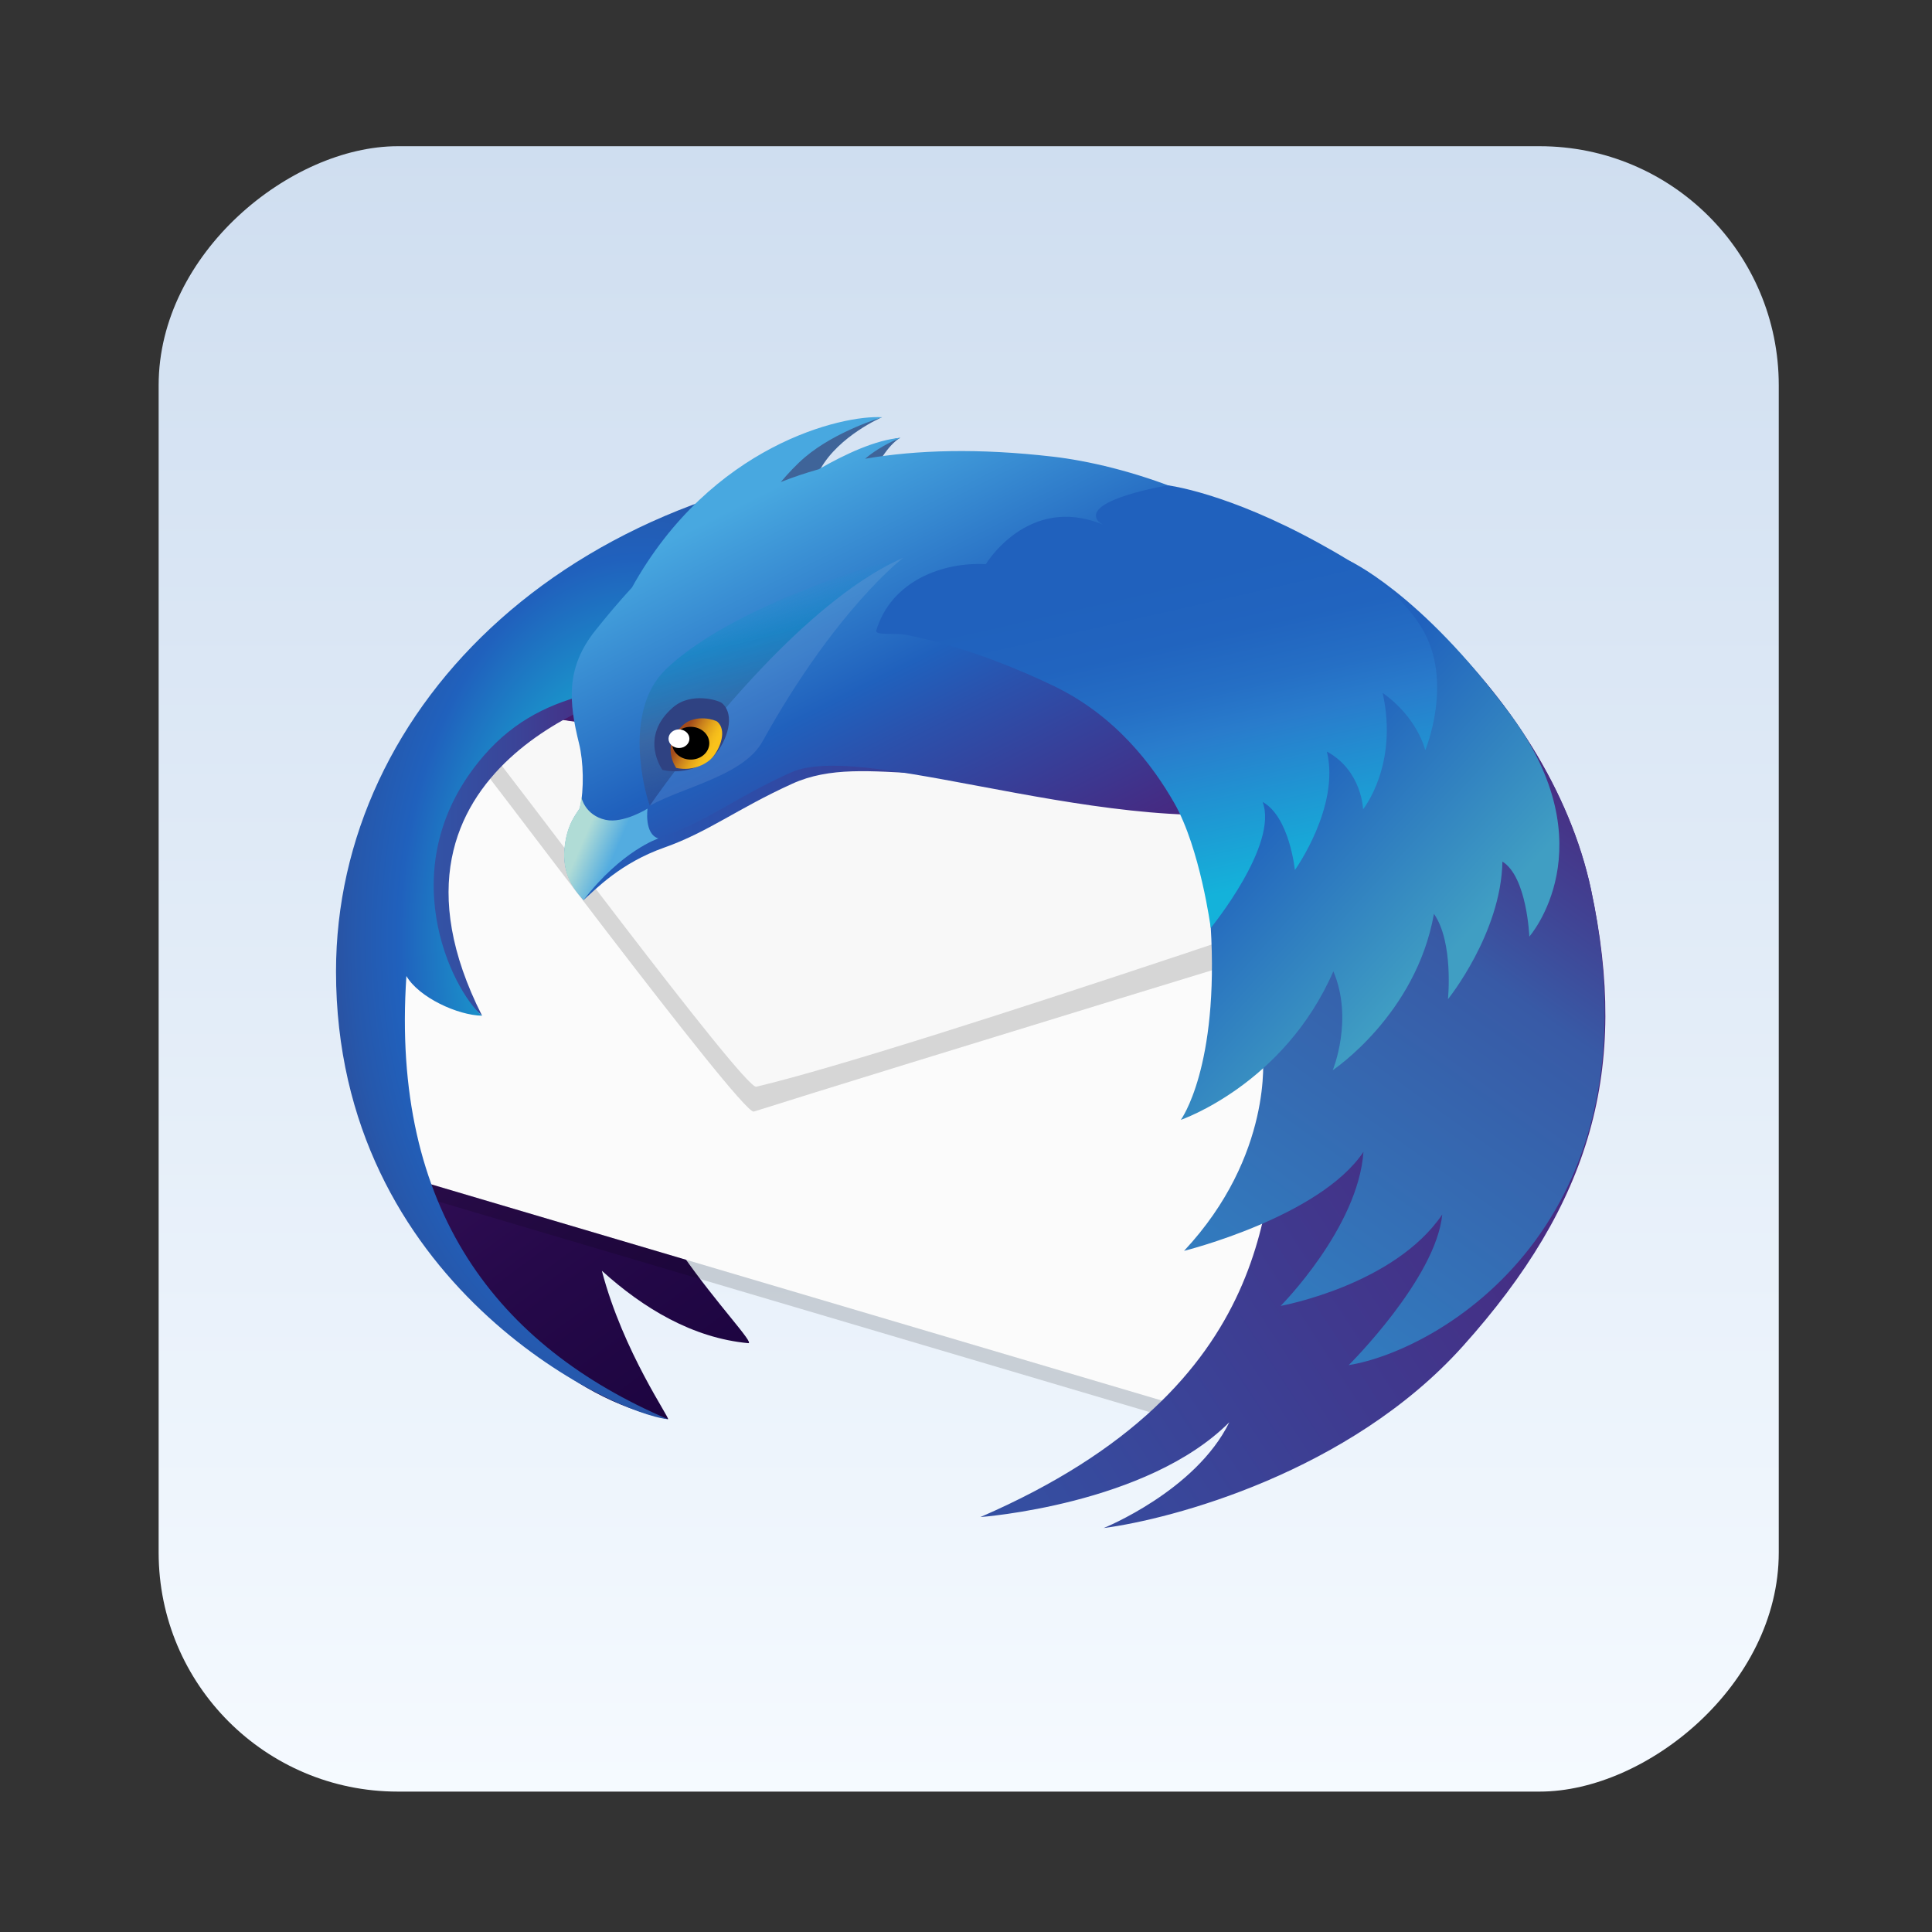 <?xml version="1.0" encoding="UTF-8" standalone="no"?>
<!-- Created with Inkscape (http://www.inkscape.org/) -->

<svg
   version="1.1"
   width="100%"
   height="100%"
   viewBox="0 0 512 512"
   id="svg2"
   sodipodi:docname="fastmail (copy).svg"
   inkscape:version="1.1 (c68e22c387, 2021-05-23)"
   xmlns:inkscape="http://www.inkscape.org/namespaces/inkscape"
   xmlns:sodipodi="http://sodipodi.sourceforge.net/DTD/sodipodi-0.dtd"
   xmlns:xlink="http://www.w3.org/1999/xlink"
   xmlns="http://www.w3.org/2000/svg"
   xmlns:svg="http://www.w3.org/2000/svg"
   xmlns:rdf="http://www.w3.org/1999/02/22-rdf-syntax-ns#"
   xmlns:cc="http://creativecommons.org/ns#"
   xmlns:dc="http://purl.org/dc/elements/1.1/">
  <rect x="0" y="0" width="512" height="512" fill="#333333" stroke="none"/>
  <sodipodi:namedview
     id="namedview39"
     pagecolor="#ffffff"
     bordercolor="#666666"
     borderopacity="1.0"
     inkscape:pageshadow="2"
     inkscape:pageopacity="0.0"
     inkscape:pagecheckerboard="0"
     showgrid="false"
     inkscape:zoom="0.42773437"
     inkscape:cx="8.1826485"
     inkscape:cy="245.47945"
     inkscape:window-width="1366"
     inkscape:window-height="706"
     inkscape:window-x="0"
     inkscape:window-y="0"
     inkscape:window-maximized="1"
     inkscape:current-layer="svg2" />
  <defs
     id="defs4">
    <filter
       color-interpolation-filters="sRGB"
       id="7"
       x="-0.018"
       y="-0.018"
       width="1.036"
       height="1.036">
      <feGaussianBlur
         id="feGaussianBlur7"
         stdDeviation="3.772" />
    </filter>
    <linearGradient
       y1="19.564"
       x2="0"
       y2="504.02"
       id="8"
       gradientUnits="userSpaceOnUse">
      <stop
         id="stop10"
         style="stop-color:#f3f3f3;stop-opacity:1"
         offset="0" />
      <stop
         id="stop12"
         style="stop-color:#eeeeee;stop-opacity:1"
         offset="0.5" />
      <stop
         id="stop14"
         style="stop-color:#ebebeb;stop-opacity:1"
         offset="1" />
    </linearGradient>
    <linearGradient
       x1="257"
       x2="362"
       id="5"
       xlink:href="#0"
       gradientUnits="userSpaceOnUse"
       gradientTransform="matrix(1.028,0,0,1.462,-383.737,-115.702)" />
    <linearGradient
       x1="257"
       x2="362"
       id="6"
       xlink:href="#0"
       gradientUnits="userSpaceOnUse"
       gradientTransform="matrix(1.038,0,0,1.462,-467.249,-124.14)" />
    <linearGradient
       x1="257"
       x2="362"
       id="4"
       xlink:href="#0"
       gradientUnits="userSpaceOnUse"
       gradientTransform="matrix(1.028,0,0,1.462,-610.004,-127.971)" />
    <linearGradient
       x1="257"
       x2="362"
       id="3"
       xlink:href="#0"
       gradientUnits="userSpaceOnUse"
       gradientTransform="matrix(1.038,0,0,1.462,-427.092,-112.11)" />
    <linearGradient
       id="0">
      <stop
         id="stop21"
         style="stop-color:#000000;stop-opacity:1"
         offset="0" />
      <stop
         id="stop23"
         style="stop-color:#ffffff;stop-opacity:1"
         offset="1" />
    </linearGradient>
    <linearGradient
       x1="257"
       x2="362"
       id="2"
       xlink:href="#0"
       gradientUnits="userSpaceOnUse"
       gradientTransform="matrix(1.038,0,0,1.462,-467.249,-112.11)" />
    <linearGradient
       x1="257"
       x2="362"
       id="1"
       xlink:href="#0"
       gradientUnits="userSpaceOnUse"
       gradientTransform="matrix(1.038,0,0,1.462,-467.253,-112.11)" />
    <linearGradient
       id="SVGID_3_"
       gradientUnits="userSpaceOnUse"
       x1="212.132"
       x2="284.116"
       y1="189.196"
       y2="261.18">
      <stop
         offset="0"
         stop-color="#ebeff0"
         id="stop12-3" />
      <stop
         offset="1"
         stop-color="#e3e5e4"
         id="stop14-6" />
    </linearGradient>
    <linearGradient
       gradientTransform="matrix(0.692,0,0,0.676,117.88,177.07)"
       gradientUnits="userSpaceOnUse"
       y2="516.46"
       x2="409.49"
       y1="542.8"
       x1="409.57"
       id="0-7">
      <stop
         stop-color="#e54141"
         id="stop2" />
      <stop
         offset="1"
         stop-color="#ffbd00"
         id="stop4" />
    </linearGradient>
    <linearGradient
       inkscape:collect="always"
       xlink:href="#a-3-5"
       id="linearGradient920"
       x1="38.5"
       y1="256"
       x2="473.5"
       y2="256"
       gradientUnits="userSpaceOnUse"
       gradientTransform="matrix(1.002,0,0,0.987,-513.383,4.042)" />
    <linearGradient
       id="0-3"
       gradientUnits="userSpaceOnUse"
       y1="545.14"
       x2="0"
       y2="518.14">
      <stop
         stop-color="#a150c9"
         id="stop8" />
      <stop
         offset="1"
         stop-color="#e39aff"
         id="stop10-5" />
    </linearGradient>
    <linearGradient
       gradientUnits="userSpaceOnUse"
       gradientTransform="translate(484.929,-250.949)"
       y2="62"
       y1="2"
       x2="32"
       x1="32"
       id="a-3-5">
      <stop
         id="stop870"
         offset="0"
         stop-color="#f5faff" />
      <stop
         id="stop872"
         offset="1"
         stop-color="#cfdef0" />
    </linearGradient>
    <linearGradient
       gradientUnits="userSpaceOnUse"
       y2="533.06"
       x2="0"
       y1="541.16"
       id="1-9-6-36"
       gradientTransform="matrix(1.499,0,0,1.499,100.439,-473.615)">
      <stop
         stop-color="#0976da"
         id="stop52-7-7" />
      <stop
         offset="1"
         stop-color="#5de5f0"
         id="stop54-5-5" />
    </linearGradient>
    <linearGradient
       id="linearGradient-1"
       x1="93.545"
       x2="18.602"
       y1="104.29"
       y2="21.722"
       gradientTransform="scale(1.05,0.953)"
       gradientUnits="userSpaceOnUse">
      <stop
         stop-color="#130036"
         offset="0"
         id="stop9" />
      <stop
         stop-color="#18023B"
         offset=".23"
         id="stop11" />
      <stop
         stop-color="#26094A"
         offset=".512"
         id="stop13" />
      <stop
         stop-color="#3D1563"
         offset=".821"
         id="stop15" />
      <stop
         stop-color="#4E1D75"
         offset="1"
         id="stop17" />
    </linearGradient>
    <linearGradient
       id="linearGradient-2"
       x1="6.166"
       x2="34.739"
       y1="38.339"
       y2="38.339"
       gradientTransform="scale(0.817,1.223)"
       gradientUnits="userSpaceOnUse">
      <stop
         stop-color="#3156A8"
         offset="0"
         id="stop20" />
      <stop
         stop-color="#3351A4"
         offset=".247"
         id="stop22" />
      <stop
         stop-color="#3B4397"
         offset=".536"
         id="stop24" />
      <stop
         stop-color="#472C82"
         offset=".845"
         id="stop26" />
      <stop
         stop-color="#4E1D75"
         offset="1"
         id="stop28" />
    </linearGradient>
    <radialGradient
       id="radialGradient-3"
       cx="38.773"
       cy="42.032"
       r="55.952"
       gradientTransform="scale(0.75,1.334)"
       gradientUnits="userSpaceOnUse">
      <stop
         stop-color="#14CDDA"
         offset=".165"
         id="stop31" />
      <stop
         stop-color="#2061BD"
         offset=".548"
         id="stop33" />
      <stop
         stop-color="#2658AC"
         offset=".655"
         id="stop35" />
      <stop
         stop-color="#373F81"
         offset=".864"
         id="stop37" />
      <stop
         stop-color="#432D62"
         offset="1"
         id="stop39" />
    </radialGradient>
    <linearGradient
       id="linearGradient1008"
       x1="0.198"
       x2="58.433"
       y1="29.618"
       y2="29.618"
       gradientTransform="scale(1.242,0.805)"
       gradientUnits="userSpaceOnUse"
       xlink:href="#linearGradient-4" />
    <linearGradient
       id="linearGradient-4"
       x1="1.1634e-05"
       y1="0.5"
       y2="0.5">
      <stop
         stop-color="#2061BD"
         offset="0"
         id="stop43" />
      <stop
         stop-color="#2B51AC"
         offset=".185"
         id="stop45" />
      <stop
         stop-color="#442C84"
         offset=".683"
         id="stop47" />
      <stop
         stop-color="#4E1D75"
         offset=".941"
         id="stop49" />
    </linearGradient>
    <linearGradient
       id="linearGradient1138"
       x1="1.1634e-05"
       y1="0.5"
       y2="0.5">
      <stop
         stop-color="#2061BD"
         offset="0"
         id="stop1130" />
      <stop
         stop-color="#2B51AC"
         offset=".185"
         id="stop1132" />
      <stop
         stop-color="#442C84"
         offset=".683"
         id="stop1134" />
      <stop
         stop-color="#4E1D75"
         offset=".941"
         id="stop1136" />
    </linearGradient>
    <linearGradient
       id="linearGradient-5"
       x1="27.301"
       x2="69.007"
       y1="13.621"
       y2="65.202"
       gradientTransform="scale(1.193,0.838)"
       gradientUnits="userSpaceOnUse">
      <stop
         stop-color="#48A8E0"
         offset=".02"
         id="stop52" />
      <stop
         stop-color="#2061BD"
         offset=".388"
         id="stop54" />
      <stop
         stop-color="#2B51AC"
         offset=".497"
         id="stop56" />
      <stop
         stop-color="#442C84"
         offset=".789"
         id="stop58" />
      <stop
         stop-color="#4E1D75"
         offset=".941"
         id="stop60" />
    </linearGradient>
    <linearGradient
       id="linearGradient-6"
       x1="12.234"
       x2="135.44"
       y1="131.42"
       y2="16.994"
       gradientTransform="scale(0.791,1.264)"
       gradientUnits="userSpaceOnUse">
      <stop
         stop-color="#3156A8"
         offset=".379"
         id="stop63" />
      <stop
         stop-color="#4E1D75"
         offset="1"
         id="stop65" />
    </linearGradient>
    <linearGradient
       id="linearGradient-7"
       x1="55.196"
       x2="117.71"
       y1="118.27"
       y2="13.812"
       gradientTransform="scale(0.863,1.159)"
       gradientUnits="userSpaceOnUse">
      <stop
         stop-color="#29ABE2"
         offset="0"
         id="stop68" />
      <stop
         stop-color="#385AA6"
         offset=".773"
         id="stop70" />
      <stop
         stop-color="#414293"
         offset=".858"
         id="stop72" />
      <stop
         stop-color="#4E1D75"
         offset="1"
         id="stop74" />
    </linearGradient>
    <linearGradient
       id="linearGradient-8"
       x1="26.261"
       x2="29.51"
       y1="40.964"
       y2="42.493"
       gradientTransform="scale(0.904,1.106)"
       gradientUnits="userSpaceOnUse">
      <stop
         stop-color="#B0DCD6"
         offset="0"
         id="stop77" />
      <stop
         stop-color="#53ACE0"
         offset="1"
         id="stop79" />
    </linearGradient>
    <linearGradient
       id="linearGradient1016"
       x1="4.662"
       x2="0.735"
       y1="4.271"
       y2="2.403"
       gradientTransform="scale(1.5,0.666)"
       gradientUnits="userSpaceOnUse"
       xlink:href="#linearGradient-9" />
    <linearGradient
       id="linearGradient-9"
       x1="0.907"
       x2="0.105"
       y1="0.714"
       y2="0.332">
      <stop
         stop-color="#3092B9"
         offset="0"
         id="stop83" />
      <stop
         stop-color="#258DB6"
         offset=".22"
         id="stop85" />
      <stop
         stop-color="#1685B1"
         offset=".656"
         id="stop87" />
      <stop
         stop-color="#1082AF"
         offset="1"
         id="stop89" />
    </linearGradient>
    <linearGradient
       id="linearGradient-10"
       x1="40.854"
       x2="45.837"
       y1="18.208"
       y2="37.132"
       gradientTransform="scale(0.973,1.028)"
       gradientUnits="userSpaceOnUse">
      <stop
         stop-color="#1398D1"
         stop-opacity="0"
         offset=".007"
         id="stop92" />
      <stop
         stop-color="#1187C2"
         stop-opacity=".62"
         offset=".248"
         id="stop94" />
      <stop
         stop-color="#3F6499"
         stop-opacity=".71"
         offset=".642"
         id="stop96" />
      <stop
         stop-color="#2F4282"
         stop-opacity=".5"
         offset="1"
         id="stop98" />
    </linearGradient>
    <linearGradient
       id="linearGradient-11"
       x1="37.583"
       x2="34.781"
       y1="34.329"
       y2="32.799"
       gradientTransform="scale(0.953,1.049)"
       gradientUnits="userSpaceOnUse">
      <stop
         stop-color="#F9C21B"
         offset="0"
         id="stop101" />
      <stop
         stop-color="#F3BA1B"
         offset=".148"
         id="stop103" />
      <stop
         stop-color="#E3A41B"
         offset=".379"
         id="stop105" />
      <stop
         stop-color="#C9801C"
         offset=".663"
         id="stop107" />
      <stop
         stop-color="#A44E1C"
         offset=".988"
         id="stop109" />
      <stop
         stop-color="#A34C1C"
         offset="1"
         id="stop111" />
    </linearGradient>
    <linearGradient
       id="linearGradient-12"
       x1="130.82"
       x2="107.49"
       y1="49.677"
       y2="18.142"
       gradientTransform="scale(0.776,1.289)"
       gradientUnits="userSpaceOnUse">
      <stop
         stop-color="#409EC3"
         offset="0"
         id="stop114" />
      <stop
         stop-color="#2061BD"
         offset=".62"
         id="stop116" />
    </linearGradient>
    <linearGradient
       id="linearGradient-13"
       x1="81.894"
       x2="69.684"
       y1="53.868"
       y2="11.475"
       gradientTransform="scale(1.062,0.941)"
       gradientUnits="userSpaceOnUse">
      <stop
         stop-color="#14B2DA"
         offset="0"
         id="stop119" />
      <stop
         stop-color="#297CCC"
         offset=".403"
         id="stop121" />
      <stop
         stop-color="#256FC5"
         offset=".508"
         id="stop123" />
      <stop
         stop-color="#2164BF"
         offset=".649"
         id="stop125" />
      <stop
         stop-color="#2061BD"
         offset=".816"
         id="stop127" />
      <stop
         stop-color="#2061BD"
         offset=".984"
         id="stop129" />
    </linearGradient>
    <linearGradient
       inkscape:collect="always"
       xlink:href="#linearGradient-4"
       id="linearGradient1249"
       gradientUnits="userSpaceOnUse"
       gradientTransform="scale(1.242,0.805)"
       x1="0.198"
       y1="29.618"
       x2="58.433"
       y2="29.618" />
    <linearGradient
       inkscape:collect="always"
       xlink:href="#linearGradient-9"
       id="linearGradient1251"
       gradientUnits="userSpaceOnUse"
       gradientTransform="scale(1.5,0.666)"
       x1="4.662"
       y1="4.271"
       x2="0.735"
       y2="2.403" />
    <linearGradient
       inkscape:collect="always"
       xlink:href="#linearGradient-9"
       id="linearGradient1253"
       gradientUnits="userSpaceOnUse"
       gradientTransform="scale(1.5,0.666)"
       x1="4.662"
       y1="4.271"
       x2="0.735"
       y2="2.403" />
    <linearGradient
       inkscape:collect="always"
       xlink:href="#linearGradient-9"
       id="linearGradient1255"
       gradientUnits="userSpaceOnUse"
       gradientTransform="scale(1.5,0.666)"
       x1="4.662"
       y1="4.271"
       x2="0.735"
       y2="2.403" />
  </defs>
  <rect
     width="436.042"
     height="429.348"
     rx="63.351"
     x="-474.791"
     y="42.042"
     id="rect33"
     style="fill:url(#linearGradient920);fill-opacity:1.0;stroke-width:0.995"
     transform="rotate(-90)" />
  <g
     transform="matrix(2.768,0,0,2.464,89.047,110.541)"
     fill="none"
     fill-rule="evenodd"
     id="g197">
    <path
       d="M 92.952,17.465 C 85.816,12.804 76.69,11.295 71.654,10.768 c -5.391,-0.563 -10.072,-0.464 -14.19,0.14 -0.349,-0.005 -0.696,-0.018 -1.046,-0.018 -0.268,0 -0.532,0.012 -0.801,0.015 0.111,-0.135 0.187,-0.219 0.187,-0.219 0,0 -0.217,0.034 -0.642,0.227 -1.337,0.022 -2.668,0.068 -3.978,0.158 1.826,-2.002 3.322,-3.051 3.322,-3.051 0,0 -1.776,0.26 -5.015,3.196 -1.541,0.142 -3.062,0.33 -4.556,0.563 3.405,-4.607 6.966,-6.547 6.966,-6.547 0,0 -4.316,-0.878 -11.076,5.913 -0.566,0.569 -1.09,1.159 -1.597,1.758 -19.701,4.766 -33.799,17.488 -33.799,32.438 0,2.932 -0.9,6.156 0.07,9.377 -0.388,5.144 0.438,19.18 0.438,19.18 0,0 5.333,28.861 25.84,33.879 0.326,0.078 -4.285,-7.194 -6.324,-15.965 3.97,4.039 8.703,7.234 14.014,7.787 0.652,0.067 -3.034,-4.252 -6.262,-9.465 l 46.601,15.701 c 24.373,-10.469 21.536,-9.525 26.769,-15.194 11.529,-12.48 13.143,-19.561 10.238,-40.468 -1.964,-14.113 -12.38,-28.091 -23.86,-32.708 z"
       fill="url(#linearGradient-1)"
       id="path143"
       style="fill:url(#linearGradient-1)" />
    <polygon
       points="85.089,107.78 99.374,47.04 11.165,30.645 4.206,70.212 8.064,82.168 "
       fill="#fbfbfb"
       id="polygon145" />
    <g
       transform="translate(10.062,31.733)"
       fill="#999999"
       id="g149">
      <path
         d="m 1.32,0.259 c 0.386,0.831 0.272,1.028 0.032,1.028 -0.108,0 -0.242,-0.039 -0.368,-0.08 -0.125,-0.039 -0.243,-0.08 -0.319,-0.08 -0.213,0 -0.093,0.315 1.114,1.83 1.707,2.168 26.769,40.004 28.139,40.004 0.007,0 0.014,-7.74e-4 0.019,-0.003 11.668,-4.158 61.288,-21.189 61.288,-21.189 l -5.077,-7.395 -84.828,-14.116"
         fill="#000000"
         opacity="0.15"
         id="path147" />
    </g>
    <path
       d="m 12.109,31.062 c 0,0 0.374,1.935 2.107,4.077 1.722,2.161 24.856,37.189 26.017,36.88 15.154,-4.023 70.137,-25.429 70.137,-25.429 z"
       fill="#f8f8f8"
       id="path151" />
    <polygon
       points="83.153,108.76 82.338,106.86 9.137,82.526 9.396,84.237 "
       fill="#000000"
       opacity="0.15"
       id="polygon153" />
    <path
       d="m 28.396,29.425 c 0,0 -26.634,7.8 -14.413,34.955 0,0 -5.604,-5.131 -8.94,-11.691 -0.15,-0.293 5.562,-20.584 5.562,-20.584 z"
       fill="url(#linearGradient-2)"
       id="path155"
       style="fill:url(#linearGradient-2)" />
    <path
       d="m 13.983,64.38 c -2.316,-0.04 -6.038,-1.951 -7.244,-4.265 -1.508,25.146 8.751,39.83 25.038,47.661 -5.323,-0.61 -31.777,-14.57 -31.777,-48.164 0,-28.565 22.667,-54.097 58.138,-55.267 0.217,1.601 -17.585,5.617 -18.155,7.505 -0.884,2.939 -2.916,6.138 -4.628,8.703 -2.322,3.474 3.227,6.446 -0.851,7.382 -6.135,1.408 -14.319,0.628 -20.354,8.473 -9.072,11.792 -3.018,25.283 -0.166,27.971 z"
       fill="url(#radialGradient-3)"
       id="path157"
       style="fill:url(#radialGradient-3)" />
    <g
       transform="translate(21.671,4.644)"
       fill="url(#linearGradient1008)"
       id="g161"
       style="fill:url(#linearGradient1008)">
      <path
         d="M 45.77,0.622 C 22.799,-1.142 10.975,8.051 3.386,18.738 c -2.764,3.891 -2.462,7.463 -1.51,11.779 0.409,1.842 0.822,2.725 0.324,4.604 -0.275,1.036 -0.229,2.004 -0.57,2.615 -0.471,0.845 -1.073,1.768 -1.274,3.285 -0.503,3.789 0.838,4.995 1.676,6.27 1.194,-1.186 3.526,-3.976 7.73,-5.642 4.205,-1.666 6.972,-4.172 12.242,-6.861 7.2,-3.672 15.64,1.899 31.642,-3.344 4.924,-1.614 16.24,-18.377 18.927,-19.021 -7.481,-8.272 -20.208,-11.297 -26.803,-11.802 z"
         fill="url(#linearGradient1008)"
         id="path159"
         style="fill:url(#linearGradient1249)" />
    </g>
    <path
       d="m 52.265,0.015 c 0,0 -4.102,1.981 -5.888,5.561 4.125,-2.079 6.518,-3.215 7.65,-3.35 0,0 -1.084,0.525 -2.429,3.381 2.377,-0.761 3.195,-1.241 3.847,-1.248 0,0 -0.19,0.3 -0.363,3.15 -3.65,-1.183 -10.675,0.195 -14.412,2.535 -1.267,-6.758 11.594,-10.028 11.594,-10.028 z"
       fill="#3f6499"
       id="path163" />
    <path
       d="M 68.589,4.247 C 61.547,3.334 55.661,3.514 50.657,4.478 c 1.573,-1.508 3.395,-2.252 3.395,-2.252 -2.36,0.208 -5.305,1.749 -7.833,3.38 -1.274,0.406 -2.487,0.865 -3.637,1.377 0.704,-0.927 1.522,-1.919 2.323,-2.679 2.971,-2.826 7.385,-4.289 7.385,-4.289 -3.766,-0.276 -16.371,2.95 -23.956,18.312 -1.243,1.515 -2.403,3.068 -3.508,4.625 -2.853,4.018 -2.54,7.706 -1.556,12.162 0.419,1.903 0.497,4.941 0.083,6.904 -0.083,0.393 -1.163,1.409 -1.44,4.147 -0.296,2.905 0.741,4.333 1.763,5.513 3.632,-5.311 7.215,-6.364 7.215,-6.364 5.083,-2.083 7.199,-4.307 12.641,-7.083 7.435,-3.793 33.433,8.587 49.954,3.173 5.084,-1.666 -1.957,-23.306 0.818,-23.97 -7.726,-8.541 -18.944,-12.311 -25.714,-13.188 z"
       fill="url(#linearGradient-5)"
       id="path165"
       style="fill:url(#linearGradient-5)" />
    <path
       d="M 120.16,50.828 C 116.087,29.552 96.492,10.195 80.735,9.122 c -6.994,-0.476 -4.846,3.109 -9.222,4.475 -18.858,5.885 -19.146,9.32 -19.146,9.32 39.984,1.879 40.59,41.368 29.882,51.358 3.013,-0.703 6.28,-4.387 9.281,-10.17 -0.36,2.426 -0.669,5.403 -1.119,8.724 -1.371,10.134 0.405,31.305 -28.717,45.472 0,0 15.931,-1.302 23.83,-10.195 -3.213,7.388 -12.028,11.378 -12.028,11.378 6.487,-0.949 23.527,-5.977 34.382,-19.552 12.285,-15.366 15.98,-29.781 12.281,-49.105 z"
       fill="url(#linearGradient-6)"
       id="path167"
       style="fill:url(#linearGradient-6)" />
    <path
       d="m 81.193,89.671 c 0,0 12.99,-3.631 17.175,-10.646 -0.508,8.179 -7.926,16.565 -7.926,16.565 0,0 10.845,-2.195 15.469,-9.826 -0.602,6.887 -8.952,16.194 -8.952,16.194 8.536,-1.532 29.984,-15.08 23.199,-51.13 -4.007,-21.29 -23.668,-40.633 -39.426,-41.706 -6.994,-0.476 -4.846,3.109 -9.222,4.475 -18.856,5.885 -19.144,9.321 -19.144,9.321 39.984,1.879 50.609,22.806 29.882,50.8 3.013,-0.703 4.221,-2.359 6.485,-5.069 -7.74e-4,0 1.026,10.718 -7.541,21.023 z"
       fill="url(#linearGradient-7)"
       id="path169"
       style="fill:url(#linearGradient-7)" />
    <path
       d="m 29.826,42.107 c 0,0 -2.322,1.625 -4.004,1.21 -1.991,-0.488 -2.327,-2.417 -2.327,-2.417 -0.044,0.395 -0.094,0.776 -0.168,1.118 -0.083,0.393 -1.163,1.409 -1.44,4.147 -0.296,2.905 0.795,4.589 1.817,5.769 3.632,-5.311 7.161,-6.62 7.161,-6.62 -1.383,-0.483 -1.039,-3.208 -1.039,-3.208 z"
       fill="url(#linearGradient-8)"
       id="path171"
       style="fill:url(#linearGradient-8)" />
    <g
       transform="translate(79.719,8.514)"
       fill="url(#linearGradient1016)"
       opacity="0.6"
       id="g179"
       style="fill:url(#linearGradient1016)">
      <g
         fill="url(#linearGradient1016)"
         id="g177"
         style="fill:url(#linearGradient1255)">
        <g
           fill="url(#linearGradient1016)"
           opacity="0.2"
           id="g175"
           style="fill:url(#linearGradient1253)">
          <path
             d="m 0.745,0.557 c 0.544,-0.141 2.766,0.101 4.224,0.755 1.458,0.654 3.973,1.81 1.961,2.313 -2.012,0.503 -3.169,-0.302 -4.174,-1.156 -1.005,-0.854 -3.369,-1.56 -2.012,-1.912 z"
             fill="url(#linearGradient1016)"
             id="path173"
             style="fill:url(#linearGradient1251)" />
        </g>
      </g>
    </g>
    <path
       d="m 30.043,41.79 c 0,0 12.74,-20.994 24.257,-26.659 1.07,-0.538 -15.946,4.523 -22.794,12.081 -4.07,4.492 -1.916,13.288 -1.463,14.579 z"
       fill="url(#linearGradient-10)"
       id="path181"
       style="fill:url(#linearGradient-10)" />
    <path
       d="m 30.043,41.79 c 0.012,-0.008 0.025,-0.015 0.037,-0.022 3.294,-2.035 8.939,-3.207 10.759,-6.897 7.006,-14.206 13.461,-19.74 13.461,-19.74 -11.517,5.665 -24.257,26.659 -24.257,26.659 z"
       fill="#f2f2f2"
       opacity="0.1"
       id="path183" />
    <path
       d="m 31.255,37.95 c 0,0 -2.296,-3.522 1.01,-6.735 1.744,-1.693 4.389,-0.752 4.695,-0.448 1.301,1.29 0.483,4.014 -0.688,5.555 -0.662,0.868 -2.588,2.219 -5.017,1.628 z"
       fill="#2f4282"
       id="path185" />
    <path
       d="m 32.57,37.731 c 0,0 -1.587,-2.436 0.7,-4.655 1.204,-1.169 3.032,-0.519 3.244,-0.31 0.899,0.892 0.333,2.774 -0.476,3.838 -0.457,0.602 -1.789,1.536 -3.467,1.127 z"
       fill="url(#linearGradient-11)"
       id="path187"
       style="fill:url(#linearGradient-11)" />
    <path
       d="m 35.738,35.133 c -0.036,0.973 -0.859,1.733 -1.84,1.7 -0.982,-0.034 -1.752,-0.849 -1.716,-1.823 0.035,-0.973 0.858,-1.733 1.841,-1.699 0.98,0.033 1.748,0.849 1.714,1.822 z"
       fill="#000000"
       id="path189" />
    <circle
       cx="32.835"
       cy="34.588"
       r="1"
       fill="#ffffff"
       id="circle191" />
    <path
       d="M 112.45,31.991 C 103.73,18.716 96.82,15.343 96.82,15.343 c 0,0 0.317,9.67 5.159,14.334 0.553,0.532 -5.794,-4.149 -5.794,-4.149 0,0 -1.357,4.467 1.753,9.601 -0.903,-1.2 -1.502,-1.655 -1.502,-1.655 0,0 -5.86,2.702 -7.59,6.451 -0.893,-1.686 -1.563,-2.679 -1.563,-2.679 0,0 -4.053,8.089 -3.543,17.467 0.829,15.249 -2.856,20.867 -2.856,20.867 0,0 9.87,-3.787 14.603,-15.978 1.955,5.183 -0.06,10.639 -0.06,10.639 0,0 7.975,-5.959 9.69,-16.82 1.901,3.066 1.342,9.185 1.342,9.185 0,0 5.09,-7.087 5.214,-14.805 2.359,1.645 2.577,8.07 2.577,8.07 0,0 7.547,-9.649 -1.802,-23.879 z"
       fill="url(#linearGradient-12)"
       id="path193"
       style="fill:url(#linearGradient-12)" />
    <path
       d="m 103.97,22.715 c -2.279,-4.247 -6.3,-6.953 -9.835,-9.144 -8.813,-5.465 -14.481,-6.232 -14.481,-6.232 0,0 -8.133,1.512 -6.737,3.775 0.072,0.116 0.239,0.263 0.477,0.432 -7.135,-3.286 -11.182,4.27 -11.182,4.27 -4.077,-0.248 -9.041,1.759 -10.488,7.135 -0.15,0.558 1.826,0.244 2.843,0.465 5.944,1.292 11.54,4.094 14.111,5.479 5.981,3.222 9.529,8.587 11.579,12.612 2.478,4.869 3.491,13.436 3.491,13.436 0,0 6.521,-8.959 4.963,-13.558 2.583,1.604 3.093,7.328 3.093,7.328 0,0 4.347,-6.809 3.063,-12.741 3.354,2.044 3.466,6.201 3.466,6.201 0,0 3.415,-4.739 1.871,-12.513 3.374,2.683 4.081,6.159 4.081,6.159 0,0 2.758,-7.379 -0.315,-13.105 z"
       fill="url(#linearGradient-13)"
       id="path195"
       style="fill:url(#linearGradient-13)" />
  </g>
</svg>
